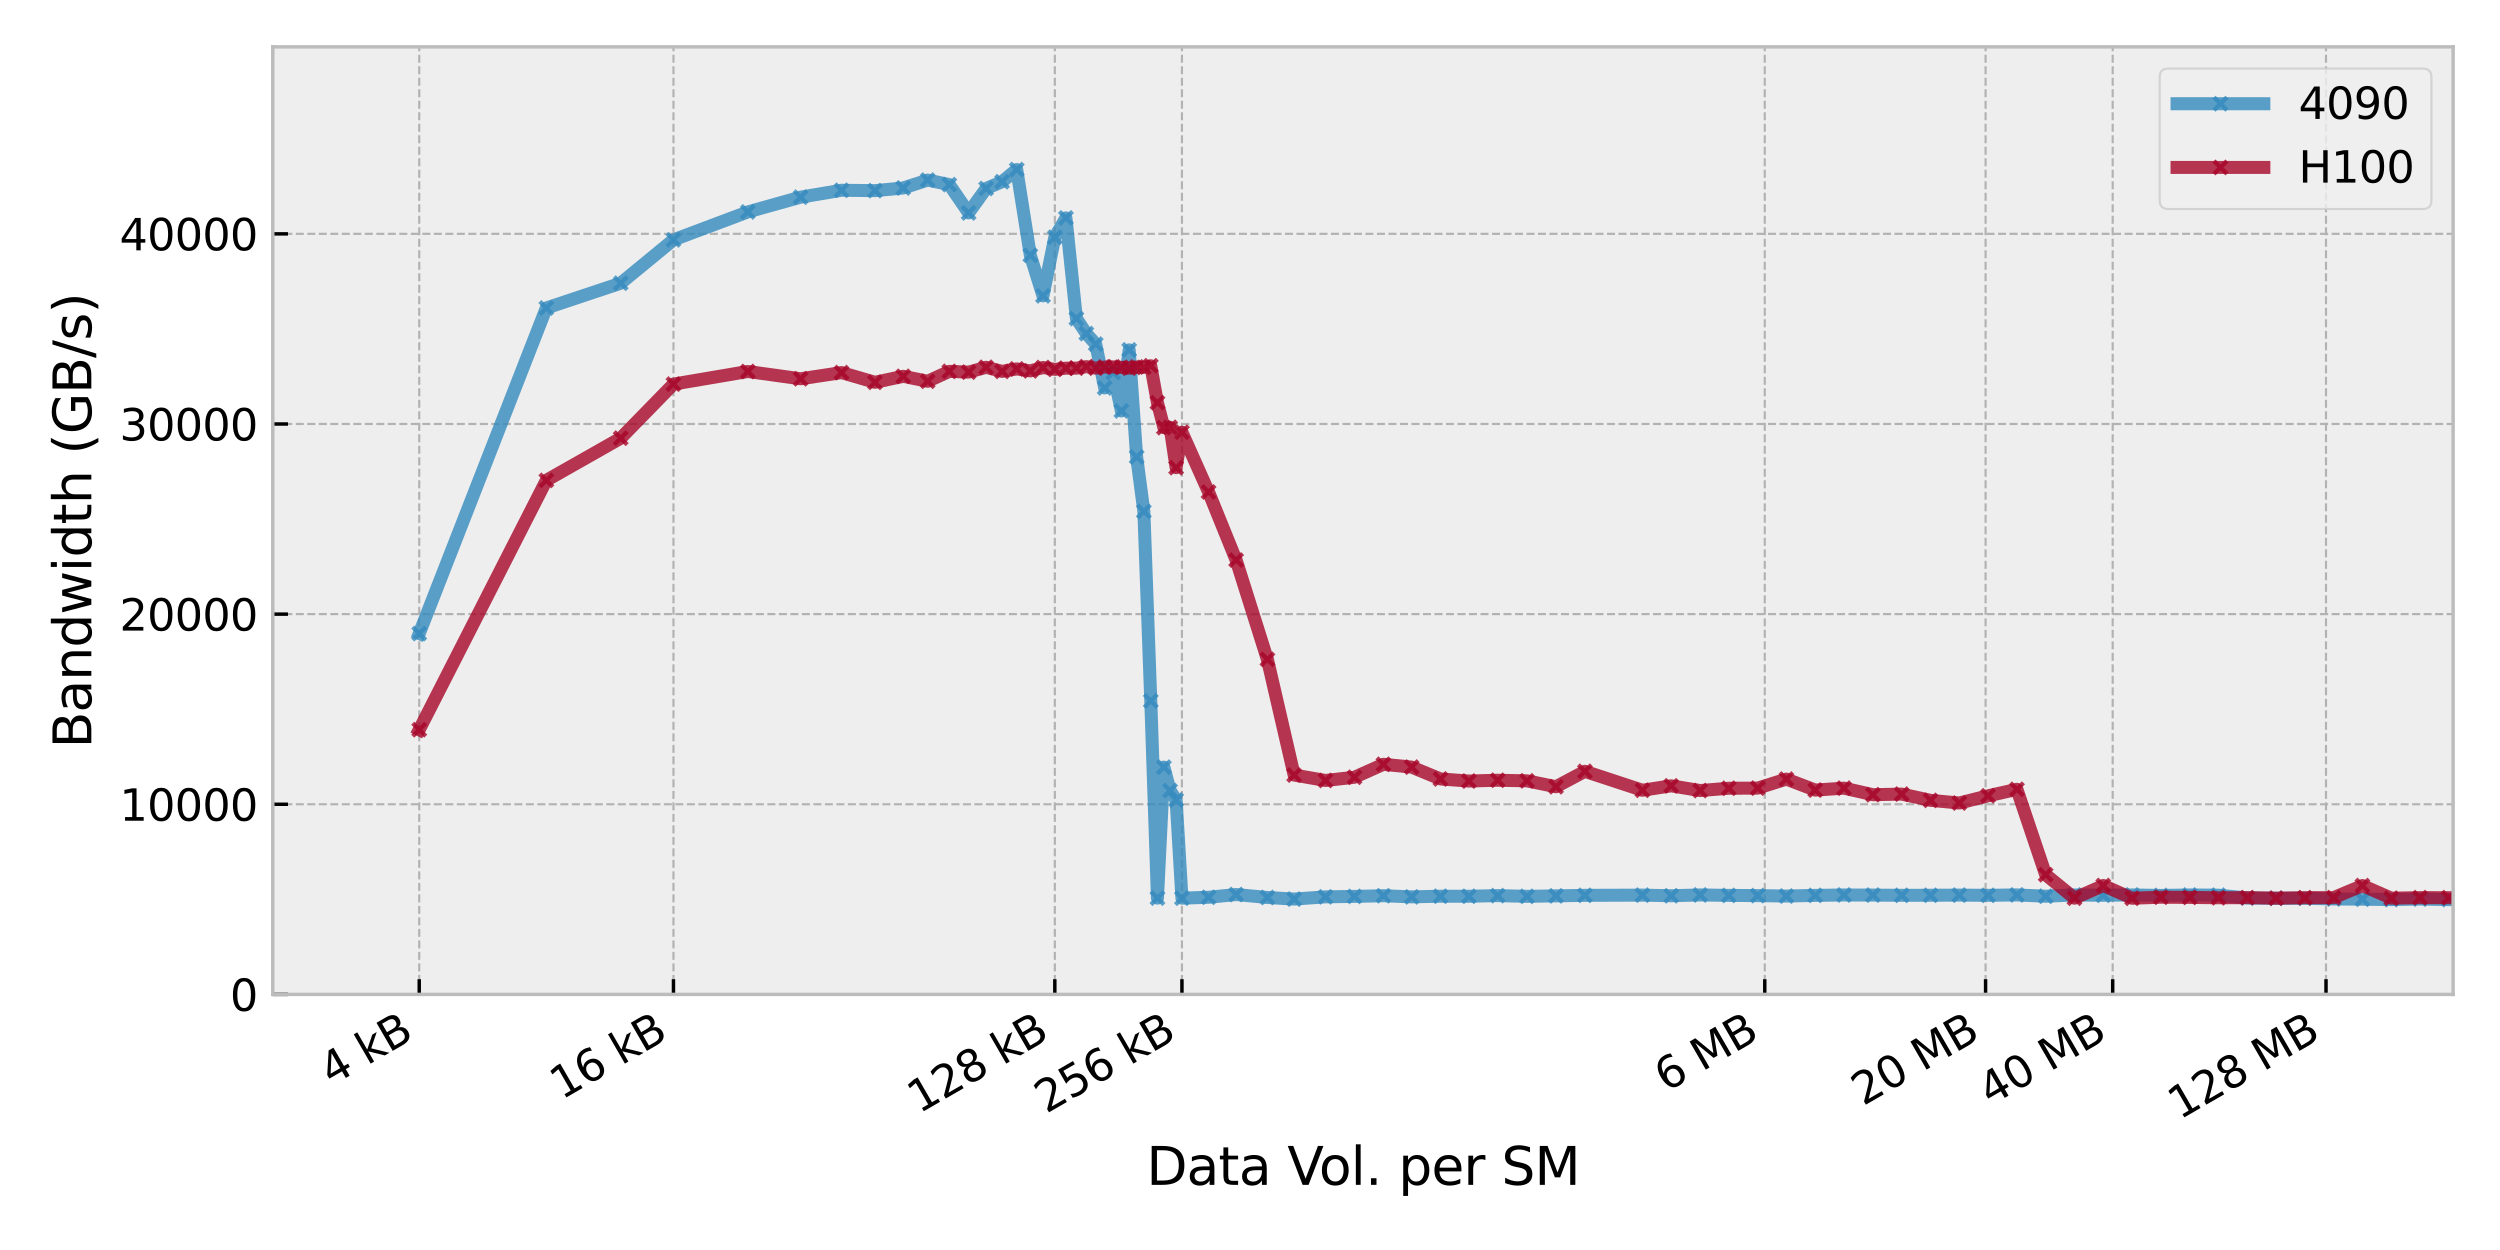 <?xml version="1.0" encoding="utf-8" standalone="no"?>
<!DOCTYPE svg PUBLIC "-//W3C//DTD SVG 1.1//EN"
  "http://www.w3.org/Graphics/SVG/1.1/DTD/svg11.dtd">
<svg xmlns:xlink="http://www.w3.org/1999/xlink" width="576pt" height="288pt" viewBox="0 0 576 288" xmlns="http://www.w3.org/2000/svg" version="1.1">
 <defs>
  <style type="text/css">*{stroke-linejoin: round; stroke-linecap: butt}</style>
 </defs>
 <g id="figure_1">
  <g id="patch_1">
   <path d="M 0 288 
L 576 288 
L 576 0 
L 0 0 
z
" style="fill: #ffffff"/>
  </g>
  <g id="axes_1">
   <g id="patch_2">
    <path d="M 62.85 229.11 
L 565.2 229.11 
L 565.2 10.8 
L 62.85 10.8 
z
" style="fill: #eeeeee"/>
   </g>
   <g id="matplotlib.axis_1">
    <g id="xtick_1">
     <g id="line2d_1">
      <path d="M 96.59 229.11 
L 96.59 10.8 
" clip-path="url(#pafdf286989)" style="fill: none; stroke-dasharray: 1.85,0.8; stroke-dashoffset: 0; stroke: #b2b2b2; stroke-width: 0.5"/>
     </g>
     <g id="line2d_2">
      <defs>
       <path id="m79d7e53bea" d="M 0 0 
L 0 -3.5 
" style="stroke: #000000; stroke-width: 0.8"/>
      </defs>
      <g>
       <use xlink:href="#m79d7e53bea" x="96.59" y="229.11" style="stroke: #000000; stroke-width: 0.8"/>
      </g>
     </g>
     <g id="text_1">
      <!-- 4 kB -->
      <g transform="translate(76.331 250.287) rotate(-30) scale(0.1 -0.1)">
       <defs>
        <path id="DejaVuSans-34" d="M 2419 4116 
L 825 1625 
L 2419 1625 
L 2419 4116 
z
M 2253 4666 
L 3047 4666 
L 3047 1625 
L 3713 1625 
L 3713 1100 
L 3047 1100 
L 3047 0 
L 2419 0 
L 2419 1100 
L 313 1100 
L 313 1709 
L 2253 4666 
z
" transform="scale(0.016)"/>
        <path id="DejaVuSans-20" transform="scale(0.016)"/>
        <path id="DejaVuSans-6b" d="M 581 4863 
L 1159 4863 
L 1159 1991 
L 2875 3500 
L 3609 3500 
L 1753 1863 
L 3688 0 
L 2938 0 
L 1159 1709 
L 1159 0 
L 581 0 
L 581 4863 
z
" transform="scale(0.016)"/>
        <path id="DejaVuSans-42" d="M 1259 2228 
L 1259 519 
L 2272 519 
Q 2781 519 3026 730 
Q 3272 941 3272 1375 
Q 3272 1813 3026 2020 
Q 2781 2228 2272 2228 
L 1259 2228 
z
M 1259 4147 
L 1259 2741 
L 2194 2741 
Q 2656 2741 2882 2914 
Q 3109 3088 3109 3444 
Q 3109 3797 2882 3972 
Q 2656 4147 2194 4147 
L 1259 4147 
z
M 628 4666 
L 2241 4666 
Q 2963 4666 3353 4366 
Q 3744 4066 3744 3513 
Q 3744 3084 3544 2831 
Q 3344 2578 2956 2516 
Q 3422 2416 3680 2098 
Q 3938 1781 3938 1306 
Q 3938 681 3513 340 
Q 3088 0 2303 0 
L 628 0 
L 628 4666 
z
" transform="scale(0.016)"/>
       </defs>
       <use xlink:href="#DejaVuSans-34"/>
       <use xlink:href="#DejaVuSans-20" x="63.623"/>
       <use xlink:href="#DejaVuSans-6b" x="95.41"/>
       <use xlink:href="#DejaVuSans-42" x="153.32"/>
      </g>
     </g>
    </g>
    <g id="xtick_2">
     <g id="line2d_3">
      <path d="M 155.166 229.11 
L 155.166 10.8 
" clip-path="url(#pafdf286989)" style="fill: none; stroke-dasharray: 1.85,0.8; stroke-dashoffset: 0; stroke: #b2b2b2; stroke-width: 0.5"/>
     </g>
     <g id="line2d_4">
      <g>
       <use xlink:href="#m79d7e53bea" x="155.166" y="229.11" style="stroke: #000000; stroke-width: 0.8"/>
      </g>
     </g>
     <g id="text_2">
      <!-- 16 kB -->
      <g transform="translate(129.397 253.468) rotate(-30) scale(0.1 -0.1)">
       <defs>
        <path id="DejaVuSans-31" d="M 794 531 
L 1825 531 
L 1825 4091 
L 703 3866 
L 703 4441 
L 1819 4666 
L 2450 4666 
L 2450 531 
L 3481 531 
L 3481 0 
L 794 0 
L 794 531 
z
" transform="scale(0.016)"/>
        <path id="DejaVuSans-36" d="M 2113 2584 
Q 1688 2584 1439 2293 
Q 1191 2003 1191 1497 
Q 1191 994 1439 701 
Q 1688 409 2113 409 
Q 2538 409 2786 701 
Q 3034 994 3034 1497 
Q 3034 2003 2786 2293 
Q 2538 2584 2113 2584 
z
M 3366 4563 
L 3366 3988 
Q 3128 4100 2886 4159 
Q 2644 4219 2406 4219 
Q 1781 4219 1451 3797 
Q 1122 3375 1075 2522 
Q 1259 2794 1537 2939 
Q 1816 3084 2150 3084 
Q 2853 3084 3261 2657 
Q 3669 2231 3669 1497 
Q 3669 778 3244 343 
Q 2819 -91 2113 -91 
Q 1303 -91 875 529 
Q 447 1150 447 2328 
Q 447 3434 972 4092 
Q 1497 4750 2381 4750 
Q 2619 4750 2861 4703 
Q 3103 4656 3366 4563 
z
" transform="scale(0.016)"/>
       </defs>
       <use xlink:href="#DejaVuSans-31"/>
       <use xlink:href="#DejaVuSans-36" x="63.623"/>
       <use xlink:href="#DejaVuSans-20" x="127.246"/>
       <use xlink:href="#DejaVuSans-6b" x="159.033"/>
       <use xlink:href="#DejaVuSans-42" x="216.943"/>
      </g>
     </g>
    </g>
    <g id="xtick_3">
     <g id="line2d_5">
      <path d="M 243.031 229.11 
L 243.031 10.8 
" clip-path="url(#pafdf286989)" style="fill: none; stroke-dasharray: 1.85,0.8; stroke-dashoffset: 0; stroke: #b2b2b2; stroke-width: 0.5"/>
     </g>
     <g id="line2d_6">
      <g>
       <use xlink:href="#m79d7e53bea" x="243.031" y="229.11" style="stroke: #000000; stroke-width: 0.8"/>
      </g>
     </g>
     <g id="text_3">
      <!-- 128 kB -->
      <g transform="translate(211.752 256.649) rotate(-30) scale(0.1 -0.1)">
       <defs>
        <path id="DejaVuSans-32" d="M 1228 531 
L 3431 531 
L 3431 0 
L 469 0 
L 469 531 
Q 828 903 1448 1529 
Q 2069 2156 2228 2338 
Q 2531 2678 2651 2914 
Q 2772 3150 2772 3378 
Q 2772 3750 2511 3984 
Q 2250 4219 1831 4219 
Q 1534 4219 1204 4116 
Q 875 4013 500 3803 
L 500 4441 
Q 881 4594 1212 4672 
Q 1544 4750 1819 4750 
Q 2544 4750 2975 4387 
Q 3406 4025 3406 3419 
Q 3406 3131 3298 2873 
Q 3191 2616 2906 2266 
Q 2828 2175 2409 1742 
Q 1991 1309 1228 531 
z
" transform="scale(0.016)"/>
        <path id="DejaVuSans-38" d="M 2034 2216 
Q 1584 2216 1326 1975 
Q 1069 1734 1069 1313 
Q 1069 891 1326 650 
Q 1584 409 2034 409 
Q 2484 409 2743 651 
Q 3003 894 3003 1313 
Q 3003 1734 2745 1975 
Q 2488 2216 2034 2216 
z
M 1403 2484 
Q 997 2584 770 2862 
Q 544 3141 544 3541 
Q 544 4100 942 4425 
Q 1341 4750 2034 4750 
Q 2731 4750 3128 4425 
Q 3525 4100 3525 3541 
Q 3525 3141 3298 2862 
Q 3072 2584 2669 2484 
Q 3125 2378 3379 2068 
Q 3634 1759 3634 1313 
Q 3634 634 3220 271 
Q 2806 -91 2034 -91 
Q 1263 -91 848 271 
Q 434 634 434 1313 
Q 434 1759 690 2068 
Q 947 2378 1403 2484 
z
M 1172 3481 
Q 1172 3119 1398 2916 
Q 1625 2713 2034 2713 
Q 2441 2713 2670 2916 
Q 2900 3119 2900 3481 
Q 2900 3844 2670 4047 
Q 2441 4250 2034 4250 
Q 1625 4250 1398 4047 
Q 1172 3844 1172 3481 
z
" transform="scale(0.016)"/>
       </defs>
       <use xlink:href="#DejaVuSans-31"/>
       <use xlink:href="#DejaVuSans-32" x="63.623"/>
       <use xlink:href="#DejaVuSans-38" x="127.246"/>
       <use xlink:href="#DejaVuSans-20" x="190.869"/>
       <use xlink:href="#DejaVuSans-6b" x="222.656"/>
       <use xlink:href="#DejaVuSans-42" x="280.566"/>
      </g>
     </g>
    </g>
    <g id="xtick_4">
     <g id="line2d_7">
      <path d="M 272.319 229.11 
L 272.319 10.8 
" clip-path="url(#pafdf286989)" style="fill: none; stroke-dasharray: 1.85,0.8; stroke-dashoffset: 0; stroke: #b2b2b2; stroke-width: 0.5"/>
     </g>
     <g id="line2d_8">
      <g>
       <use xlink:href="#m79d7e53bea" x="272.319" y="229.11" style="stroke: #000000; stroke-width: 0.8"/>
      </g>
     </g>
     <g id="text_4">
      <!-- 256 kB -->
      <g transform="translate(241.04 256.649) rotate(-30) scale(0.1 -0.1)">
       <defs>
        <path id="DejaVuSans-35" d="M 691 4666 
L 3169 4666 
L 3169 4134 
L 1269 4134 
L 1269 2991 
Q 1406 3038 1543 3061 
Q 1681 3084 1819 3084 
Q 2600 3084 3056 2656 
Q 3513 2228 3513 1497 
Q 3513 744 3044 326 
Q 2575 -91 1722 -91 
Q 1428 -91 1123 -41 
Q 819 9 494 109 
L 494 744 
Q 775 591 1075 516 
Q 1375 441 1709 441 
Q 2250 441 2565 725 
Q 2881 1009 2881 1497 
Q 2881 1984 2565 2268 
Q 2250 2553 1709 2553 
Q 1456 2553 1204 2497 
Q 953 2441 691 2322 
L 691 4666 
z
" transform="scale(0.016)"/>
       </defs>
       <use xlink:href="#DejaVuSans-32"/>
       <use xlink:href="#DejaVuSans-35" x="63.623"/>
       <use xlink:href="#DejaVuSans-36" x="127.246"/>
       <use xlink:href="#DejaVuSans-20" x="190.869"/>
       <use xlink:href="#DejaVuSans-6b" x="222.656"/>
       <use xlink:href="#DejaVuSans-42" x="280.566"/>
      </g>
     </g>
    </g>
    <g id="xtick_5">
     <g id="line2d_9">
      <path d="M 406.604 229.11 
L 406.604 10.8 
" clip-path="url(#pafdf286989)" style="fill: none; stroke-dasharray: 1.85,0.8; stroke-dashoffset: 0; stroke: #b2b2b2; stroke-width: 0.5"/>
     </g>
     <g id="line2d_10">
      <g>
       <use xlink:href="#m79d7e53bea" x="406.604" y="229.11" style="stroke: #000000; stroke-width: 0.8"/>
      </g>
     </g>
     <g id="text_5">
      <!-- 6 MB -->
      <g transform="translate(383.888 251.706) rotate(-30) scale(0.1 -0.1)">
       <defs>
        <path id="DejaVuSans-4d" d="M 628 4666 
L 1569 4666 
L 2759 1491 
L 3956 4666 
L 4897 4666 
L 4897 0 
L 4281 0 
L 4281 4097 
L 3078 897 
L 2444 897 
L 1241 4097 
L 1241 0 
L 628 0 
L 628 4666 
z
" transform="scale(0.016)"/>
       </defs>
       <use xlink:href="#DejaVuSans-36"/>
       <use xlink:href="#DejaVuSans-20" x="63.623"/>
       <use xlink:href="#DejaVuSans-4d" x="95.41"/>
       <use xlink:href="#DejaVuSans-42" x="181.689"/>
      </g>
     </g>
    </g>
    <g id="xtick_6">
     <g id="line2d_11">
      <path d="M 457.476 229.11 
L 457.476 10.8 
" clip-path="url(#pafdf286989)" style="fill: none; stroke-dasharray: 1.85,0.8; stroke-dashoffset: 0; stroke: #b2b2b2; stroke-width: 0.5"/>
     </g>
     <g id="line2d_12">
      <g>
       <use xlink:href="#m79d7e53bea" x="457.476" y="229.11" style="stroke: #000000; stroke-width: 0.8"/>
      </g>
     </g>
     <g id="text_6">
      <!-- 20 MB -->
      <g transform="translate(429.25 254.887) rotate(-30) scale(0.1 -0.1)">
       <defs>
        <path id="DejaVuSans-30" d="M 2034 4250 
Q 1547 4250 1301 3770 
Q 1056 3291 1056 2328 
Q 1056 1369 1301 889 
Q 1547 409 2034 409 
Q 2525 409 2770 889 
Q 3016 1369 3016 2328 
Q 3016 3291 2770 3770 
Q 2525 4250 2034 4250 
z
M 2034 4750 
Q 2819 4750 3233 4129 
Q 3647 3509 3647 2328 
Q 3647 1150 3233 529 
Q 2819 -91 2034 -91 
Q 1250 -91 836 529 
Q 422 1150 422 2328 
Q 422 3509 836 4129 
Q 1250 4750 2034 4750 
z
" transform="scale(0.016)"/>
       </defs>
       <use xlink:href="#DejaVuSans-32"/>
       <use xlink:href="#DejaVuSans-30" x="63.623"/>
       <use xlink:href="#DejaVuSans-20" x="127.246"/>
       <use xlink:href="#DejaVuSans-4d" x="159.033"/>
       <use xlink:href="#DejaVuSans-42" x="245.312"/>
      </g>
     </g>
    </g>
    <g id="xtick_7">
     <g id="line2d_13">
      <path d="M 486.764 229.11 
L 486.764 10.8 
" clip-path="url(#pafdf286989)" style="fill: none; stroke-dasharray: 1.85,0.8; stroke-dashoffset: 0; stroke: #b2b2b2; stroke-width: 0.5"/>
     </g>
     <g id="line2d_14">
      <g>
       <use xlink:href="#m79d7e53bea" x="486.764" y="229.11" style="stroke: #000000; stroke-width: 0.8"/>
      </g>
     </g>
     <g id="text_7">
      <!-- 40 MB -->
      <g transform="translate(458.538 254.887) rotate(-30) scale(0.1 -0.1)">
       <use xlink:href="#DejaVuSans-34"/>
       <use xlink:href="#DejaVuSans-30" x="63.623"/>
       <use xlink:href="#DejaVuSans-20" x="127.246"/>
       <use xlink:href="#DejaVuSans-4d" x="159.033"/>
       <use xlink:href="#DejaVuSans-42" x="245.312"/>
      </g>
     </g>
    </g>
    <g id="xtick_8">
     <g id="line2d_15">
      <path d="M 535.912 229.11 
L 535.912 10.8 
" clip-path="url(#pafdf286989)" style="fill: none; stroke-dasharray: 1.85,0.8; stroke-dashoffset: 0; stroke: #b2b2b2; stroke-width: 0.5"/>
     </g>
     <g id="line2d_16">
      <g>
       <use xlink:href="#m79d7e53bea" x="535.912" y="229.11" style="stroke: #000000; stroke-width: 0.8"/>
      </g>
     </g>
     <g id="text_8">
      <!-- 128 MB -->
      <g transform="translate(502.176 258.068) rotate(-30) scale(0.1 -0.1)">
       <use xlink:href="#DejaVuSans-31"/>
       <use xlink:href="#DejaVuSans-32" x="63.623"/>
       <use xlink:href="#DejaVuSans-38" x="127.246"/>
       <use xlink:href="#DejaVuSans-20" x="190.869"/>
       <use xlink:href="#DejaVuSans-4d" x="222.656"/>
       <use xlink:href="#DejaVuSans-42" x="308.936"/>
      </g>
     </g>
    </g>
    <g id="text_9">
     <!-- Data Vol. per SM -->
     <g transform="translate(264.141 272.987) scale(0.12 -0.12)">
      <defs>
       <path id="DejaVuSans-44" d="M 1259 4147 
L 1259 519 
L 2022 519 
Q 2988 519 3436 956 
Q 3884 1394 3884 2338 
Q 3884 3275 3436 3711 
Q 2988 4147 2022 4147 
L 1259 4147 
z
M 628 4666 
L 1925 4666 
Q 3281 4666 3915 4102 
Q 4550 3538 4550 2338 
Q 4550 1131 3912 565 
Q 3275 0 1925 0 
L 628 0 
L 628 4666 
z
" transform="scale(0.016)"/>
       <path id="DejaVuSans-61" d="M 2194 1759 
Q 1497 1759 1228 1600 
Q 959 1441 959 1056 
Q 959 750 1161 570 
Q 1363 391 1709 391 
Q 2188 391 2477 730 
Q 2766 1069 2766 1631 
L 2766 1759 
L 2194 1759 
z
M 3341 1997 
L 3341 0 
L 2766 0 
L 2766 531 
Q 2569 213 2275 61 
Q 1981 -91 1556 -91 
Q 1019 -91 701 211 
Q 384 513 384 1019 
Q 384 1609 779 1909 
Q 1175 2209 1959 2209 
L 2766 2209 
L 2766 2266 
Q 2766 2663 2505 2880 
Q 2244 3097 1772 3097 
Q 1472 3097 1187 3025 
Q 903 2953 641 2809 
L 641 3341 
Q 956 3463 1253 3523 
Q 1550 3584 1831 3584 
Q 2591 3584 2966 3190 
Q 3341 2797 3341 1997 
z
" transform="scale(0.016)"/>
       <path id="DejaVuSans-74" d="M 1172 4494 
L 1172 3500 
L 2356 3500 
L 2356 3053 
L 1172 3053 
L 1172 1153 
Q 1172 725 1289 603 
Q 1406 481 1766 481 
L 2356 481 
L 2356 0 
L 1766 0 
Q 1100 0 847 248 
Q 594 497 594 1153 
L 594 3053 
L 172 3053 
L 172 3500 
L 594 3500 
L 594 4494 
L 1172 4494 
z
" transform="scale(0.016)"/>
       <path id="DejaVuSans-56" d="M 1831 0 
L 50 4666 
L 709 4666 
L 2188 738 
L 3669 4666 
L 4325 4666 
L 2547 0 
L 1831 0 
z
" transform="scale(0.016)"/>
       <path id="DejaVuSans-6f" d="M 1959 3097 
Q 1497 3097 1228 2736 
Q 959 2375 959 1747 
Q 959 1119 1226 758 
Q 1494 397 1959 397 
Q 2419 397 2687 759 
Q 2956 1122 2956 1747 
Q 2956 2369 2687 2733 
Q 2419 3097 1959 3097 
z
M 1959 3584 
Q 2709 3584 3137 3096 
Q 3566 2609 3566 1747 
Q 3566 888 3137 398 
Q 2709 -91 1959 -91 
Q 1206 -91 779 398 
Q 353 888 353 1747 
Q 353 2609 779 3096 
Q 1206 3584 1959 3584 
z
" transform="scale(0.016)"/>
       <path id="DejaVuSans-6c" d="M 603 4863 
L 1178 4863 
L 1178 0 
L 603 0 
L 603 4863 
z
" transform="scale(0.016)"/>
       <path id="DejaVuSans-2e" d="M 684 794 
L 1344 794 
L 1344 0 
L 684 0 
L 684 794 
z
" transform="scale(0.016)"/>
       <path id="DejaVuSans-70" d="M 1159 525 
L 1159 -1331 
L 581 -1331 
L 581 3500 
L 1159 3500 
L 1159 2969 
Q 1341 3281 1617 3432 
Q 1894 3584 2278 3584 
Q 2916 3584 3314 3078 
Q 3713 2572 3713 1747 
Q 3713 922 3314 415 
Q 2916 -91 2278 -91 
Q 1894 -91 1617 61 
Q 1341 213 1159 525 
z
M 3116 1747 
Q 3116 2381 2855 2742 
Q 2594 3103 2138 3103 
Q 1681 3103 1420 2742 
Q 1159 2381 1159 1747 
Q 1159 1113 1420 752 
Q 1681 391 2138 391 
Q 2594 391 2855 752 
Q 3116 1113 3116 1747 
z
" transform="scale(0.016)"/>
       <path id="DejaVuSans-65" d="M 3597 1894 
L 3597 1613 
L 953 1613 
Q 991 1019 1311 708 
Q 1631 397 2203 397 
Q 2534 397 2845 478 
Q 3156 559 3463 722 
L 3463 178 
Q 3153 47 2828 -22 
Q 2503 -91 2169 -91 
Q 1331 -91 842 396 
Q 353 884 353 1716 
Q 353 2575 817 3079 
Q 1281 3584 2069 3584 
Q 2775 3584 3186 3129 
Q 3597 2675 3597 1894 
z
M 3022 2063 
Q 3016 2534 2758 2815 
Q 2500 3097 2075 3097 
Q 1594 3097 1305 2825 
Q 1016 2553 972 2059 
L 3022 2063 
z
" transform="scale(0.016)"/>
       <path id="DejaVuSans-72" d="M 2631 2963 
Q 2534 3019 2420 3045 
Q 2306 3072 2169 3072 
Q 1681 3072 1420 2755 
Q 1159 2438 1159 1844 
L 1159 0 
L 581 0 
L 581 3500 
L 1159 3500 
L 1159 2956 
Q 1341 3275 1631 3429 
Q 1922 3584 2338 3584 
Q 2397 3584 2469 3576 
Q 2541 3569 2628 3553 
L 2631 2963 
z
" transform="scale(0.016)"/>
       <path id="DejaVuSans-53" d="M 3425 4513 
L 3425 3897 
Q 3066 4069 2747 4153 
Q 2428 4238 2131 4238 
Q 1616 4238 1336 4038 
Q 1056 3838 1056 3469 
Q 1056 3159 1242 3001 
Q 1428 2844 1947 2747 
L 2328 2669 
Q 3034 2534 3370 2195 
Q 3706 1856 3706 1288 
Q 3706 609 3251 259 
Q 2797 -91 1919 -91 
Q 1588 -91 1214 -16 
Q 841 59 441 206 
L 441 856 
Q 825 641 1194 531 
Q 1563 422 1919 422 
Q 2459 422 2753 634 
Q 3047 847 3047 1241 
Q 3047 1584 2836 1778 
Q 2625 1972 2144 2069 
L 1759 2144 
Q 1053 2284 737 2584 
Q 422 2884 422 3419 
Q 422 4038 858 4394 
Q 1294 4750 2059 4750 
Q 2388 4750 2728 4690 
Q 3069 4631 3425 4513 
z
" transform="scale(0.016)"/>
      </defs>
      <use xlink:href="#DejaVuSans-44"/>
      <use xlink:href="#DejaVuSans-61" x="77.002"/>
      <use xlink:href="#DejaVuSans-74" x="138.281"/>
      <use xlink:href="#DejaVuSans-61" x="177.49"/>
      <use xlink:href="#DejaVuSans-20" x="238.77"/>
      <use xlink:href="#DejaVuSans-56" x="270.557"/>
      <use xlink:href="#DejaVuSans-6f" x="331.215"/>
      <use xlink:href="#DejaVuSans-6c" x="392.396"/>
      <use xlink:href="#DejaVuSans-2e" x="420.18"/>
      <use xlink:href="#DejaVuSans-20" x="451.967"/>
      <use xlink:href="#DejaVuSans-70" x="483.754"/>
      <use xlink:href="#DejaVuSans-65" x="547.23"/>
      <use xlink:href="#DejaVuSans-72" x="608.754"/>
      <use xlink:href="#DejaVuSans-20" x="649.867"/>
      <use xlink:href="#DejaVuSans-53" x="681.654"/>
      <use xlink:href="#DejaVuSans-4d" x="745.131"/>
     </g>
    </g>
   </g>
   <g id="matplotlib.axis_2">
    <g id="ytick_1">
     <g id="line2d_17">
      <path d="M 62.85 229.11 
L 565.2 229.11 
" clip-path="url(#pafdf286989)" style="fill: none; stroke-dasharray: 1.85,0.8; stroke-dashoffset: 0; stroke: #b2b2b2; stroke-width: 0.5"/>
     </g>
     <g id="line2d_18">
      <defs>
       <path id="mce2db738f5" d="M 0 0 
L 3.5 0 
" style="stroke: #000000; stroke-width: 0.8"/>
      </defs>
      <g>
       <use xlink:href="#mce2db738f5" x="62.85" y="229.11" style="stroke: #000000; stroke-width: 0.8"/>
      </g>
     </g>
     <g id="text_10">
      <!-- 0 -->
      <g transform="translate(52.987 232.91) scale(0.1 -0.1)">
       <use xlink:href="#DejaVuSans-30"/>
      </g>
     </g>
    </g>
    <g id="ytick_2">
     <g id="line2d_19">
      <path d="M 62.85 185.302 
L 565.2 185.302 
" clip-path="url(#pafdf286989)" style="fill: none; stroke-dasharray: 1.85,0.8; stroke-dashoffset: 0; stroke: #b2b2b2; stroke-width: 0.5"/>
     </g>
     <g id="line2d_20">
      <g>
       <use xlink:href="#mce2db738f5" x="62.85" y="185.302" style="stroke: #000000; stroke-width: 0.8"/>
      </g>
     </g>
     <g id="text_11">
      <!-- 10000 -->
      <g transform="translate(27.538 189.101) scale(0.1 -0.1)">
       <use xlink:href="#DejaVuSans-31"/>
       <use xlink:href="#DejaVuSans-30" x="63.623"/>
       <use xlink:href="#DejaVuSans-30" x="127.246"/>
       <use xlink:href="#DejaVuSans-30" x="190.869"/>
       <use xlink:href="#DejaVuSans-30" x="254.492"/>
      </g>
     </g>
    </g>
    <g id="ytick_3">
     <g id="line2d_21">
      <path d="M 62.85 141.493 
L 565.2 141.493 
" clip-path="url(#pafdf286989)" style="fill: none; stroke-dasharray: 1.85,0.8; stroke-dashoffset: 0; stroke: #b2b2b2; stroke-width: 0.5"/>
     </g>
     <g id="line2d_22">
      <g>
       <use xlink:href="#mce2db738f5" x="62.85" y="141.493" style="stroke: #000000; stroke-width: 0.8"/>
      </g>
     </g>
     <g id="text_12">
      <!-- 20000 -->
      <g transform="translate(27.538 145.292) scale(0.1 -0.1)">
       <use xlink:href="#DejaVuSans-32"/>
       <use xlink:href="#DejaVuSans-30" x="63.623"/>
       <use xlink:href="#DejaVuSans-30" x="127.246"/>
       <use xlink:href="#DejaVuSans-30" x="190.869"/>
       <use xlink:href="#DejaVuSans-30" x="254.492"/>
      </g>
     </g>
    </g>
    <g id="ytick_4">
     <g id="line2d_23">
      <path d="M 62.85 97.684 
L 565.2 97.684 
" clip-path="url(#pafdf286989)" style="fill: none; stroke-dasharray: 1.85,0.8; stroke-dashoffset: 0; stroke: #b2b2b2; stroke-width: 0.5"/>
     </g>
     <g id="line2d_24">
      <g>
       <use xlink:href="#mce2db738f5" x="62.85" y="97.684" style="stroke: #000000; stroke-width: 0.8"/>
      </g>
     </g>
     <g id="text_13">
      <!-- 30000 -->
      <g transform="translate(27.538 101.484) scale(0.1 -0.1)">
       <defs>
        <path id="DejaVuSans-33" d="M 2597 2516 
Q 3050 2419 3304 2112 
Q 3559 1806 3559 1356 
Q 3559 666 3084 287 
Q 2609 -91 1734 -91 
Q 1441 -91 1130 -33 
Q 819 25 488 141 
L 488 750 
Q 750 597 1062 519 
Q 1375 441 1716 441 
Q 2309 441 2620 675 
Q 2931 909 2931 1356 
Q 2931 1769 2642 2001 
Q 2353 2234 1838 2234 
L 1294 2234 
L 1294 2753 
L 1863 2753 
Q 2328 2753 2575 2939 
Q 2822 3125 2822 3475 
Q 2822 3834 2567 4026 
Q 2313 4219 1838 4219 
Q 1578 4219 1281 4162 
Q 984 4106 628 3988 
L 628 4550 
Q 988 4650 1302 4700 
Q 1616 4750 1894 4750 
Q 2613 4750 3031 4423 
Q 3450 4097 3450 3541 
Q 3450 3153 3228 2886 
Q 3006 2619 2597 2516 
z
" transform="scale(0.016)"/>
       </defs>
       <use xlink:href="#DejaVuSans-33"/>
       <use xlink:href="#DejaVuSans-30" x="63.623"/>
       <use xlink:href="#DejaVuSans-30" x="127.246"/>
       <use xlink:href="#DejaVuSans-30" x="190.869"/>
       <use xlink:href="#DejaVuSans-30" x="254.492"/>
      </g>
     </g>
    </g>
    <g id="ytick_5">
     <g id="line2d_25">
      <path d="M 62.85 53.876 
L 565.2 53.876 
" clip-path="url(#pafdf286989)" style="fill: none; stroke-dasharray: 1.85,0.8; stroke-dashoffset: 0; stroke: #b2b2b2; stroke-width: 0.5"/>
     </g>
     <g id="line2d_26">
      <g>
       <use xlink:href="#mce2db738f5" x="62.85" y="53.876" style="stroke: #000000; stroke-width: 0.8"/>
      </g>
     </g>
     <g id="text_14">
      <!-- 40000 -->
      <g transform="translate(27.538 57.675) scale(0.1 -0.1)">
       <use xlink:href="#DejaVuSans-34"/>
       <use xlink:href="#DejaVuSans-30" x="63.623"/>
       <use xlink:href="#DejaVuSans-30" x="127.246"/>
       <use xlink:href="#DejaVuSans-30" x="190.869"/>
       <use xlink:href="#DejaVuSans-30" x="254.492"/>
      </g>
     </g>
    </g>
    <g id="text_15">
     <!-- Bandwidth (GB/s) -->
     <g transform="translate(21.042 172.399) rotate(-90) scale(0.12 -0.12)">
      <defs>
       <path id="DejaVuSans-6e" d="M 3513 2113 
L 3513 0 
L 2938 0 
L 2938 2094 
Q 2938 2591 2744 2837 
Q 2550 3084 2163 3084 
Q 1697 3084 1428 2787 
Q 1159 2491 1159 1978 
L 1159 0 
L 581 0 
L 581 3500 
L 1159 3500 
L 1159 2956 
Q 1366 3272 1645 3428 
Q 1925 3584 2291 3584 
Q 2894 3584 3203 3211 
Q 3513 2838 3513 2113 
z
" transform="scale(0.016)"/>
       <path id="DejaVuSans-64" d="M 2906 2969 
L 2906 4863 
L 3481 4863 
L 3481 0 
L 2906 0 
L 2906 525 
Q 2725 213 2448 61 
Q 2172 -91 1784 -91 
Q 1150 -91 751 415 
Q 353 922 353 1747 
Q 353 2572 751 3078 
Q 1150 3584 1784 3584 
Q 2172 3584 2448 3432 
Q 2725 3281 2906 2969 
z
M 947 1747 
Q 947 1113 1208 752 
Q 1469 391 1925 391 
Q 2381 391 2643 752 
Q 2906 1113 2906 1747 
Q 2906 2381 2643 2742 
Q 2381 3103 1925 3103 
Q 1469 3103 1208 2742 
Q 947 2381 947 1747 
z
" transform="scale(0.016)"/>
       <path id="DejaVuSans-77" d="M 269 3500 
L 844 3500 
L 1563 769 
L 2278 3500 
L 2956 3500 
L 3675 769 
L 4391 3500 
L 4966 3500 
L 4050 0 
L 3372 0 
L 2619 2869 
L 1863 0 
L 1184 0 
L 269 3500 
z
" transform="scale(0.016)"/>
       <path id="DejaVuSans-69" d="M 603 3500 
L 1178 3500 
L 1178 0 
L 603 0 
L 603 3500 
z
M 603 4863 
L 1178 4863 
L 1178 4134 
L 603 4134 
L 603 4863 
z
" transform="scale(0.016)"/>
       <path id="DejaVuSans-68" d="M 3513 2113 
L 3513 0 
L 2938 0 
L 2938 2094 
Q 2938 2591 2744 2837 
Q 2550 3084 2163 3084 
Q 1697 3084 1428 2787 
Q 1159 2491 1159 1978 
L 1159 0 
L 581 0 
L 581 4863 
L 1159 4863 
L 1159 2956 
Q 1366 3272 1645 3428 
Q 1925 3584 2291 3584 
Q 2894 3584 3203 3211 
Q 3513 2838 3513 2113 
z
" transform="scale(0.016)"/>
       <path id="DejaVuSans-28" d="M 1984 4856 
Q 1566 4138 1362 3434 
Q 1159 2731 1159 2009 
Q 1159 1288 1364 580 
Q 1569 -128 1984 -844 
L 1484 -844 
Q 1016 -109 783 600 
Q 550 1309 550 2009 
Q 550 2706 781 3412 
Q 1013 4119 1484 4856 
L 1984 4856 
z
" transform="scale(0.016)"/>
       <path id="DejaVuSans-47" d="M 3809 666 
L 3809 1919 
L 2778 1919 
L 2778 2438 
L 4434 2438 
L 4434 434 
Q 4069 175 3628 42 
Q 3188 -91 2688 -91 
Q 1594 -91 976 548 
Q 359 1188 359 2328 
Q 359 3472 976 4111 
Q 1594 4750 2688 4750 
Q 3144 4750 3555 4637 
Q 3966 4525 4313 4306 
L 4313 3634 
Q 3963 3931 3569 4081 
Q 3175 4231 2741 4231 
Q 1884 4231 1454 3753 
Q 1025 3275 1025 2328 
Q 1025 1384 1454 906 
Q 1884 428 2741 428 
Q 3075 428 3337 486 
Q 3600 544 3809 666 
z
" transform="scale(0.016)"/>
       <path id="DejaVuSans-2f" d="M 1625 4666 
L 2156 4666 
L 531 -594 
L 0 -594 
L 1625 4666 
z
" transform="scale(0.016)"/>
       <path id="DejaVuSans-73" d="M 2834 3397 
L 2834 2853 
Q 2591 2978 2328 3040 
Q 2066 3103 1784 3103 
Q 1356 3103 1142 2972 
Q 928 2841 928 2578 
Q 928 2378 1081 2264 
Q 1234 2150 1697 2047 
L 1894 2003 
Q 2506 1872 2764 1633 
Q 3022 1394 3022 966 
Q 3022 478 2636 193 
Q 2250 -91 1575 -91 
Q 1294 -91 989 -36 
Q 684 19 347 128 
L 347 722 
Q 666 556 975 473 
Q 1284 391 1588 391 
Q 1994 391 2212 530 
Q 2431 669 2431 922 
Q 2431 1156 2273 1281 
Q 2116 1406 1581 1522 
L 1381 1569 
Q 847 1681 609 1914 
Q 372 2147 372 2553 
Q 372 3047 722 3315 
Q 1072 3584 1716 3584 
Q 2034 3584 2315 3537 
Q 2597 3491 2834 3397 
z
" transform="scale(0.016)"/>
       <path id="DejaVuSans-29" d="M 513 4856 
L 1013 4856 
Q 1481 4119 1714 3412 
Q 1947 2706 1947 2009 
Q 1947 1309 1714 600 
Q 1481 -109 1013 -844 
L 513 -844 
Q 928 -128 1133 580 
Q 1338 1288 1338 2009 
Q 1338 2731 1133 3434 
Q 928 4138 513 4856 
z
" transform="scale(0.016)"/>
      </defs>
      <use xlink:href="#DejaVuSans-42"/>
      <use xlink:href="#DejaVuSans-61" x="68.604"/>
      <use xlink:href="#DejaVuSans-6e" x="129.883"/>
      <use xlink:href="#DejaVuSans-64" x="193.262"/>
      <use xlink:href="#DejaVuSans-77" x="256.738"/>
      <use xlink:href="#DejaVuSans-69" x="338.525"/>
      <use xlink:href="#DejaVuSans-64" x="366.309"/>
      <use xlink:href="#DejaVuSans-74" x="429.785"/>
      <use xlink:href="#DejaVuSans-68" x="468.994"/>
      <use xlink:href="#DejaVuSans-20" x="532.373"/>
      <use xlink:href="#DejaVuSans-28" x="564.16"/>
      <use xlink:href="#DejaVuSans-47" x="603.174"/>
      <use xlink:href="#DejaVuSans-42" x="680.664"/>
      <use xlink:href="#DejaVuSans-2f" x="749.268"/>
      <use xlink:href="#DejaVuSans-73" x="782.959"/>
      <use xlink:href="#DejaVuSans-29" x="835.059"/>
     </g>
    </g>
   </g>
   <g id="line2d_27">
    <path d="M 96.59 145.969 
L 125.878 70.965 
L 143.011 65.247 
L 155.166 55.258 
L 172.299 48.83 
L 184.454 45.423 
L 193.883 43.837 
L 201.587 43.924 
L 208.1 43.312 
L 213.743 41.489 
L 218.719 42.53 
L 223.171 49.049 
L 227.198 43.429 
L 230.875 41.868 
L 234.257 39.067 
L 237.388 58.814 
L 240.304 68.163 
L 243.031 54.657 
L 245.592 50.215 
L 248.007 73.398 
L 250.292 76.858 
L 252.459 79.282 
L 254.521 89.377 
L 256.487 85.845 
L 258.365 94.676 
L 260.163 80.612 
L 261.888 105.278 
L 263.545 117.819 
L 265.14 161.486 
L 266.677 206.921 
L 268.159 176.755 
L 269.592 182.144 
L 270.977 184.313 
L 272.319 206.934 
L 278.453 206.733 
L 284.803 206.099 
L 292.013 206.782 
L 298.17 207.148 
L 305.393 206.633 
L 312.079 206.531 
L 318.739 206.377 
L 325.253 206.638 
L 331.874 206.485 
L 338.433 206.499 
L 345.065 206.351 
L 351.814 206.517 
L 358.499 206.408 
L 365.16 206.286 
L 378.402 206.237 
L 385.038 206.382 
L 391.721 206.193 
L 398.302 206.297 
L 404.977 206.35 
L 411.58 206.449 
L 418.22 206.295 
L 424.858 206.204 
L 431.519 206.227 
L 438.142 206.28 
L 444.789 206.267 
L 451.417 206.231 
L 458.05 206.283 
L 464.696 206.189 
L 471.326 206.492 
L 477.96 206.2 
L 484.597 206.27 
L 491.232 206.196 
L 497.863 206.306 
L 504.498 206.206 
L 511.13 206.247 
L 517.767 206.902 
L 524.401 206.96 
L 531.035 206.963 
L 537.67 207.118 
L 544.305 207.17 
L 550.938 207.267 
L 557.572 207.137 
L 564.206 207.266 
L 570.84 207.297 
L 577 207.348 
" clip-path="url(#pafdf286989)" style="fill: none; stroke: #348abd; stroke-opacity: 0.8; stroke-width: 3; stroke-linecap: square"/>
    <defs>
     <path id="m94b9597034" d="M -1.5 1.5 
L 1.5 -1.5 
M -1.5 -1.5 
L 1.5 1.5 
" style="stroke: #348abd; stroke-opacity: 0.8"/>
    </defs>
    <g clip-path="url(#pafdf286989)">
     <use xlink:href="#m94b9597034" x="96.59" y="145.969" style="fill: #348abd; fill-opacity: 0.8; stroke: #348abd; stroke-opacity: 0.8"/>
     <use xlink:href="#m94b9597034" x="125.878" y="70.965" style="fill: #348abd; fill-opacity: 0.8; stroke: #348abd; stroke-opacity: 0.8"/>
     <use xlink:href="#m94b9597034" x="143.011" y="65.247" style="fill: #348abd; fill-opacity: 0.8; stroke: #348abd; stroke-opacity: 0.8"/>
     <use xlink:href="#m94b9597034" x="155.166" y="55.258" style="fill: #348abd; fill-opacity: 0.8; stroke: #348abd; stroke-opacity: 0.8"/>
     <use xlink:href="#m94b9597034" x="172.299" y="48.83" style="fill: #348abd; fill-opacity: 0.8; stroke: #348abd; stroke-opacity: 0.8"/>
     <use xlink:href="#m94b9597034" x="184.454" y="45.423" style="fill: #348abd; fill-opacity: 0.8; stroke: #348abd; stroke-opacity: 0.8"/>
     <use xlink:href="#m94b9597034" x="193.883" y="43.837" style="fill: #348abd; fill-opacity: 0.8; stroke: #348abd; stroke-opacity: 0.8"/>
     <use xlink:href="#m94b9597034" x="201.587" y="43.924" style="fill: #348abd; fill-opacity: 0.8; stroke: #348abd; stroke-opacity: 0.8"/>
     <use xlink:href="#m94b9597034" x="208.1" y="43.312" style="fill: #348abd; fill-opacity: 0.8; stroke: #348abd; stroke-opacity: 0.8"/>
     <use xlink:href="#m94b9597034" x="213.743" y="41.489" style="fill: #348abd; fill-opacity: 0.8; stroke: #348abd; stroke-opacity: 0.8"/>
     <use xlink:href="#m94b9597034" x="218.719" y="42.53" style="fill: #348abd; fill-opacity: 0.8; stroke: #348abd; stroke-opacity: 0.8"/>
     <use xlink:href="#m94b9597034" x="223.171" y="49.049" style="fill: #348abd; fill-opacity: 0.8; stroke: #348abd; stroke-opacity: 0.8"/>
     <use xlink:href="#m94b9597034" x="227.198" y="43.429" style="fill: #348abd; fill-opacity: 0.8; stroke: #348abd; stroke-opacity: 0.8"/>
     <use xlink:href="#m94b9597034" x="230.875" y="41.868" style="fill: #348abd; fill-opacity: 0.8; stroke: #348abd; stroke-opacity: 0.8"/>
     <use xlink:href="#m94b9597034" x="234.257" y="39.067" style="fill: #348abd; fill-opacity: 0.8; stroke: #348abd; stroke-opacity: 0.8"/>
     <use xlink:href="#m94b9597034" x="237.388" y="58.814" style="fill: #348abd; fill-opacity: 0.8; stroke: #348abd; stroke-opacity: 0.8"/>
     <use xlink:href="#m94b9597034" x="240.304" y="68.163" style="fill: #348abd; fill-opacity: 0.8; stroke: #348abd; stroke-opacity: 0.8"/>
     <use xlink:href="#m94b9597034" x="243.031" y="54.657" style="fill: #348abd; fill-opacity: 0.8; stroke: #348abd; stroke-opacity: 0.8"/>
     <use xlink:href="#m94b9597034" x="245.592" y="50.215" style="fill: #348abd; fill-opacity: 0.8; stroke: #348abd; stroke-opacity: 0.8"/>
     <use xlink:href="#m94b9597034" x="248.007" y="73.398" style="fill: #348abd; fill-opacity: 0.8; stroke: #348abd; stroke-opacity: 0.8"/>
     <use xlink:href="#m94b9597034" x="250.292" y="76.858" style="fill: #348abd; fill-opacity: 0.8; stroke: #348abd; stroke-opacity: 0.8"/>
     <use xlink:href="#m94b9597034" x="252.459" y="79.282" style="fill: #348abd; fill-opacity: 0.8; stroke: #348abd; stroke-opacity: 0.8"/>
     <use xlink:href="#m94b9597034" x="254.521" y="89.377" style="fill: #348abd; fill-opacity: 0.8; stroke: #348abd; stroke-opacity: 0.8"/>
     <use xlink:href="#m94b9597034" x="256.487" y="85.845" style="fill: #348abd; fill-opacity: 0.8; stroke: #348abd; stroke-opacity: 0.8"/>
     <use xlink:href="#m94b9597034" x="258.365" y="94.676" style="fill: #348abd; fill-opacity: 0.8; stroke: #348abd; stroke-opacity: 0.8"/>
     <use xlink:href="#m94b9597034" x="260.163" y="80.612" style="fill: #348abd; fill-opacity: 0.8; stroke: #348abd; stroke-opacity: 0.8"/>
     <use xlink:href="#m94b9597034" x="261.888" y="105.278" style="fill: #348abd; fill-opacity: 0.8; stroke: #348abd; stroke-opacity: 0.8"/>
     <use xlink:href="#m94b9597034" x="263.545" y="117.819" style="fill: #348abd; fill-opacity: 0.8; stroke: #348abd; stroke-opacity: 0.8"/>
     <use xlink:href="#m94b9597034" x="265.14" y="161.486" style="fill: #348abd; fill-opacity: 0.8; stroke: #348abd; stroke-opacity: 0.8"/>
     <use xlink:href="#m94b9597034" x="266.677" y="206.921" style="fill: #348abd; fill-opacity: 0.8; stroke: #348abd; stroke-opacity: 0.8"/>
     <use xlink:href="#m94b9597034" x="268.159" y="176.755" style="fill: #348abd; fill-opacity: 0.8; stroke: #348abd; stroke-opacity: 0.8"/>
     <use xlink:href="#m94b9597034" x="269.592" y="182.144" style="fill: #348abd; fill-opacity: 0.8; stroke: #348abd; stroke-opacity: 0.8"/>
     <use xlink:href="#m94b9597034" x="270.977" y="184.313" style="fill: #348abd; fill-opacity: 0.8; stroke: #348abd; stroke-opacity: 0.8"/>
     <use xlink:href="#m94b9597034" x="272.319" y="206.934" style="fill: #348abd; fill-opacity: 0.8; stroke: #348abd; stroke-opacity: 0.8"/>
     <use xlink:href="#m94b9597034" x="278.453" y="206.733" style="fill: #348abd; fill-opacity: 0.8; stroke: #348abd; stroke-opacity: 0.8"/>
     <use xlink:href="#m94b9597034" x="284.803" y="206.099" style="fill: #348abd; fill-opacity: 0.8; stroke: #348abd; stroke-opacity: 0.8"/>
     <use xlink:href="#m94b9597034" x="292.013" y="206.782" style="fill: #348abd; fill-opacity: 0.8; stroke: #348abd; stroke-opacity: 0.8"/>
     <use xlink:href="#m94b9597034" x="298.17" y="207.148" style="fill: #348abd; fill-opacity: 0.8; stroke: #348abd; stroke-opacity: 0.8"/>
     <use xlink:href="#m94b9597034" x="305.393" y="206.633" style="fill: #348abd; fill-opacity: 0.8; stroke: #348abd; stroke-opacity: 0.8"/>
     <use xlink:href="#m94b9597034" x="312.079" y="206.531" style="fill: #348abd; fill-opacity: 0.8; stroke: #348abd; stroke-opacity: 0.8"/>
     <use xlink:href="#m94b9597034" x="318.739" y="206.377" style="fill: #348abd; fill-opacity: 0.8; stroke: #348abd; stroke-opacity: 0.8"/>
     <use xlink:href="#m94b9597034" x="325.253" y="206.638" style="fill: #348abd; fill-opacity: 0.8; stroke: #348abd; stroke-opacity: 0.8"/>
     <use xlink:href="#m94b9597034" x="331.874" y="206.485" style="fill: #348abd; fill-opacity: 0.8; stroke: #348abd; stroke-opacity: 0.8"/>
     <use xlink:href="#m94b9597034" x="338.433" y="206.499" style="fill: #348abd; fill-opacity: 0.8; stroke: #348abd; stroke-opacity: 0.8"/>
     <use xlink:href="#m94b9597034" x="345.065" y="206.351" style="fill: #348abd; fill-opacity: 0.8; stroke: #348abd; stroke-opacity: 0.8"/>
     <use xlink:href="#m94b9597034" x="351.814" y="206.517" style="fill: #348abd; fill-opacity: 0.8; stroke: #348abd; stroke-opacity: 0.8"/>
     <use xlink:href="#m94b9597034" x="358.499" y="206.408" style="fill: #348abd; fill-opacity: 0.8; stroke: #348abd; stroke-opacity: 0.8"/>
     <use xlink:href="#m94b9597034" x="365.16" y="206.286" style="fill: #348abd; fill-opacity: 0.8; stroke: #348abd; stroke-opacity: 0.8"/>
     <use xlink:href="#m94b9597034" x="378.402" y="206.237" style="fill: #348abd; fill-opacity: 0.8; stroke: #348abd; stroke-opacity: 0.8"/>
     <use xlink:href="#m94b9597034" x="385.038" y="206.382" style="fill: #348abd; fill-opacity: 0.8; stroke: #348abd; stroke-opacity: 0.8"/>
     <use xlink:href="#m94b9597034" x="391.721" y="206.193" style="fill: #348abd; fill-opacity: 0.8; stroke: #348abd; stroke-opacity: 0.8"/>
     <use xlink:href="#m94b9597034" x="398.302" y="206.297" style="fill: #348abd; fill-opacity: 0.8; stroke: #348abd; stroke-opacity: 0.8"/>
     <use xlink:href="#m94b9597034" x="404.977" y="206.35" style="fill: #348abd; fill-opacity: 0.8; stroke: #348abd; stroke-opacity: 0.8"/>
     <use xlink:href="#m94b9597034" x="411.58" y="206.449" style="fill: #348abd; fill-opacity: 0.8; stroke: #348abd; stroke-opacity: 0.8"/>
     <use xlink:href="#m94b9597034" x="418.22" y="206.295" style="fill: #348abd; fill-opacity: 0.8; stroke: #348abd; stroke-opacity: 0.8"/>
     <use xlink:href="#m94b9597034" x="424.858" y="206.204" style="fill: #348abd; fill-opacity: 0.8; stroke: #348abd; stroke-opacity: 0.8"/>
     <use xlink:href="#m94b9597034" x="431.519" y="206.227" style="fill: #348abd; fill-opacity: 0.8; stroke: #348abd; stroke-opacity: 0.8"/>
     <use xlink:href="#m94b9597034" x="438.142" y="206.28" style="fill: #348abd; fill-opacity: 0.8; stroke: #348abd; stroke-opacity: 0.8"/>
     <use xlink:href="#m94b9597034" x="444.789" y="206.267" style="fill: #348abd; fill-opacity: 0.8; stroke: #348abd; stroke-opacity: 0.8"/>
     <use xlink:href="#m94b9597034" x="451.417" y="206.231" style="fill: #348abd; fill-opacity: 0.8; stroke: #348abd; stroke-opacity: 0.8"/>
     <use xlink:href="#m94b9597034" x="458.05" y="206.283" style="fill: #348abd; fill-opacity: 0.8; stroke: #348abd; stroke-opacity: 0.8"/>
     <use xlink:href="#m94b9597034" x="464.696" y="206.189" style="fill: #348abd; fill-opacity: 0.8; stroke: #348abd; stroke-opacity: 0.8"/>
     <use xlink:href="#m94b9597034" x="471.326" y="206.492" style="fill: #348abd; fill-opacity: 0.8; stroke: #348abd; stroke-opacity: 0.8"/>
     <use xlink:href="#m94b9597034" x="477.96" y="206.2" style="fill: #348abd; fill-opacity: 0.8; stroke: #348abd; stroke-opacity: 0.8"/>
     <use xlink:href="#m94b9597034" x="484.597" y="206.27" style="fill: #348abd; fill-opacity: 0.8; stroke: #348abd; stroke-opacity: 0.8"/>
     <use xlink:href="#m94b9597034" x="491.232" y="206.196" style="fill: #348abd; fill-opacity: 0.8; stroke: #348abd; stroke-opacity: 0.8"/>
     <use xlink:href="#m94b9597034" x="497.863" y="206.306" style="fill: #348abd; fill-opacity: 0.8; stroke: #348abd; stroke-opacity: 0.8"/>
     <use xlink:href="#m94b9597034" x="504.498" y="206.206" style="fill: #348abd; fill-opacity: 0.8; stroke: #348abd; stroke-opacity: 0.8"/>
     <use xlink:href="#m94b9597034" x="511.13" y="206.247" style="fill: #348abd; fill-opacity: 0.8; stroke: #348abd; stroke-opacity: 0.8"/>
     <use xlink:href="#m94b9597034" x="517.767" y="206.902" style="fill: #348abd; fill-opacity: 0.8; stroke: #348abd; stroke-opacity: 0.8"/>
     <use xlink:href="#m94b9597034" x="524.401" y="206.96" style="fill: #348abd; fill-opacity: 0.8; stroke: #348abd; stroke-opacity: 0.8"/>
     <use xlink:href="#m94b9597034" x="531.035" y="206.963" style="fill: #348abd; fill-opacity: 0.8; stroke: #348abd; stroke-opacity: 0.8"/>
     <use xlink:href="#m94b9597034" x="537.67" y="207.118" style="fill: #348abd; fill-opacity: 0.8; stroke: #348abd; stroke-opacity: 0.8"/>
     <use xlink:href="#m94b9597034" x="544.305" y="207.17" style="fill: #348abd; fill-opacity: 0.8; stroke: #348abd; stroke-opacity: 0.8"/>
     <use xlink:href="#m94b9597034" x="550.938" y="207.267" style="fill: #348abd; fill-opacity: 0.8; stroke: #348abd; stroke-opacity: 0.8"/>
     <use xlink:href="#m94b9597034" x="557.572" y="207.137" style="fill: #348abd; fill-opacity: 0.8; stroke: #348abd; stroke-opacity: 0.8"/>
     <use xlink:href="#m94b9597034" x="564.206" y="207.266" style="fill: #348abd; fill-opacity: 0.8; stroke: #348abd; stroke-opacity: 0.8"/>
     <use xlink:href="#m94b9597034" x="570.84" y="207.297" style="fill: #348abd; fill-opacity: 0.8; stroke: #348abd; stroke-opacity: 0.8"/>
     <use xlink:href="#m94b9597034" x="577.475" y="207.352" style="fill: #348abd; fill-opacity: 0.8; stroke: #348abd; stroke-opacity: 0.8"/>
     <use xlink:href="#m94b9597034" x="584.108" y="207.264" style="fill: #348abd; fill-opacity: 0.8; stroke: #348abd; stroke-opacity: 0.8"/>
     <use xlink:href="#m94b9597034" x="590.742" y="207.486" style="fill: #348abd; fill-opacity: 0.8; stroke: #348abd; stroke-opacity: 0.8"/>
     <use xlink:href="#m94b9597034" x="597.377" y="207.31" style="fill: #348abd; fill-opacity: 0.8; stroke: #348abd; stroke-opacity: 0.8"/>
    </g>
   </g>
   <g id="line2d_28">
    <path d="M 96.59 168.118 
L 125.878 110.677 
L 143.011 100.954 
L 155.166 88.501 
L 172.299 85.59 
L 184.454 87.272 
L 193.883 85.845 
L 201.587 88.081 
L 208.1 86.704 
L 213.743 87.843 
L 218.719 85.562 
L 223.171 85.737 
L 227.198 84.624 
L 230.875 85.565 
L 234.257 84.997 
L 237.388 85.456 
L 240.304 84.678 
L 243.031 85.104 
L 245.592 84.824 
L 248.007 84.829 
L 250.292 84.476 
L 252.459 84.828 
L 254.521 84.551 
L 256.487 84.535 
L 258.365 84.631 
L 260.163 84.827 
L 261.888 84.545 
L 263.545 84.655 
L 265.14 84.277 
L 266.677 92.77 
L 268.159 98.53 
L 269.592 98.458 
L 270.977 107.746 
L 272.319 99.583 
L 278.453 113.355 
L 284.803 129.036 
L 292.013 151.921 
L 298.17 178.571 
L 305.393 179.818 
L 312.079 179.079 
L 318.739 176.095 
L 325.253 176.741 
L 331.874 179.473 
L 338.433 179.95 
L 345.065 179.77 
L 351.814 179.905 
L 358.499 181.263 
L 365.16 177.714 
L 378.402 182.073 
L 385.038 181.056 
L 391.721 182.145 
L 398.302 181.611 
L 404.977 181.583 
L 411.58 179.506 
L 418.22 182.034 
L 424.858 181.591 
L 431.519 183.103 
L 438.142 182.956 
L 444.789 184.398 
L 451.417 185.017 
L 458.05 183.35 
L 464.696 181.859 
L 471.326 201.532 
L 477.96 206.943 
L 484.597 204.023 
L 491.232 206.955 
L 497.863 206.717 
L 504.498 206.76 
L 511.13 206.845 
L 517.767 206.814 
L 524.401 206.943 
L 531.035 206.829 
L 537.67 206.814 
L 544.305 204.037 
L 550.938 206.938 
L 557.572 206.822 
L 564.206 206.828 
L 570.84 206.942 
L 577 206.837 
" clip-path="url(#pafdf286989)" style="fill: none; stroke: #a60628; stroke-opacity: 0.8; stroke-width: 3; stroke-linecap: square"/>
    <defs>
     <path id="m58f3340853" d="M -1.5 1.5 
L 1.5 -1.5 
M -1.5 -1.5 
L 1.5 1.5 
" style="stroke: #a60628; stroke-opacity: 0.8"/>
    </defs>
    <g clip-path="url(#pafdf286989)">
     <use xlink:href="#m58f3340853" x="96.59" y="168.118" style="fill: #a60628; fill-opacity: 0.8; stroke: #a60628; stroke-opacity: 0.8"/>
     <use xlink:href="#m58f3340853" x="125.878" y="110.677" style="fill: #a60628; fill-opacity: 0.8; stroke: #a60628; stroke-opacity: 0.8"/>
     <use xlink:href="#m58f3340853" x="143.011" y="100.954" style="fill: #a60628; fill-opacity: 0.8; stroke: #a60628; stroke-opacity: 0.8"/>
     <use xlink:href="#m58f3340853" x="155.166" y="88.501" style="fill: #a60628; fill-opacity: 0.8; stroke: #a60628; stroke-opacity: 0.8"/>
     <use xlink:href="#m58f3340853" x="172.299" y="85.59" style="fill: #a60628; fill-opacity: 0.8; stroke: #a60628; stroke-opacity: 0.8"/>
     <use xlink:href="#m58f3340853" x="184.454" y="87.272" style="fill: #a60628; fill-opacity: 0.8; stroke: #a60628; stroke-opacity: 0.8"/>
     <use xlink:href="#m58f3340853" x="193.883" y="85.845" style="fill: #a60628; fill-opacity: 0.8; stroke: #a60628; stroke-opacity: 0.8"/>
     <use xlink:href="#m58f3340853" x="201.587" y="88.081" style="fill: #a60628; fill-opacity: 0.8; stroke: #a60628; stroke-opacity: 0.8"/>
     <use xlink:href="#m58f3340853" x="208.1" y="86.704" style="fill: #a60628; fill-opacity: 0.8; stroke: #a60628; stroke-opacity: 0.8"/>
     <use xlink:href="#m58f3340853" x="213.743" y="87.843" style="fill: #a60628; fill-opacity: 0.8; stroke: #a60628; stroke-opacity: 0.8"/>
     <use xlink:href="#m58f3340853" x="218.719" y="85.562" style="fill: #a60628; fill-opacity: 0.8; stroke: #a60628; stroke-opacity: 0.8"/>
     <use xlink:href="#m58f3340853" x="223.171" y="85.737" style="fill: #a60628; fill-opacity: 0.8; stroke: #a60628; stroke-opacity: 0.8"/>
     <use xlink:href="#m58f3340853" x="227.198" y="84.624" style="fill: #a60628; fill-opacity: 0.8; stroke: #a60628; stroke-opacity: 0.8"/>
     <use xlink:href="#m58f3340853" x="230.875" y="85.565" style="fill: #a60628; fill-opacity: 0.8; stroke: #a60628; stroke-opacity: 0.8"/>
     <use xlink:href="#m58f3340853" x="234.257" y="84.997" style="fill: #a60628; fill-opacity: 0.8; stroke: #a60628; stroke-opacity: 0.8"/>
     <use xlink:href="#m58f3340853" x="237.388" y="85.456" style="fill: #a60628; fill-opacity: 0.8; stroke: #a60628; stroke-opacity: 0.8"/>
     <use xlink:href="#m58f3340853" x="240.304" y="84.678" style="fill: #a60628; fill-opacity: 0.8; stroke: #a60628; stroke-opacity: 0.8"/>
     <use xlink:href="#m58f3340853" x="243.031" y="85.104" style="fill: #a60628; fill-opacity: 0.8; stroke: #a60628; stroke-opacity: 0.8"/>
     <use xlink:href="#m58f3340853" x="245.592" y="84.824" style="fill: #a60628; fill-opacity: 0.8; stroke: #a60628; stroke-opacity: 0.8"/>
     <use xlink:href="#m58f3340853" x="248.007" y="84.829" style="fill: #a60628; fill-opacity: 0.8; stroke: #a60628; stroke-opacity: 0.8"/>
     <use xlink:href="#m58f3340853" x="250.292" y="84.476" style="fill: #a60628; fill-opacity: 0.8; stroke: #a60628; stroke-opacity: 0.8"/>
     <use xlink:href="#m58f3340853" x="252.459" y="84.828" style="fill: #a60628; fill-opacity: 0.8; stroke: #a60628; stroke-opacity: 0.8"/>
     <use xlink:href="#m58f3340853" x="254.521" y="84.551" style="fill: #a60628; fill-opacity: 0.8; stroke: #a60628; stroke-opacity: 0.8"/>
     <use xlink:href="#m58f3340853" x="256.487" y="84.535" style="fill: #a60628; fill-opacity: 0.8; stroke: #a60628; stroke-opacity: 0.8"/>
     <use xlink:href="#m58f3340853" x="258.365" y="84.631" style="fill: #a60628; fill-opacity: 0.8; stroke: #a60628; stroke-opacity: 0.8"/>
     <use xlink:href="#m58f3340853" x="260.163" y="84.827" style="fill: #a60628; fill-opacity: 0.8; stroke: #a60628; stroke-opacity: 0.8"/>
     <use xlink:href="#m58f3340853" x="261.888" y="84.545" style="fill: #a60628; fill-opacity: 0.8; stroke: #a60628; stroke-opacity: 0.8"/>
     <use xlink:href="#m58f3340853" x="263.545" y="84.655" style="fill: #a60628; fill-opacity: 0.8; stroke: #a60628; stroke-opacity: 0.8"/>
     <use xlink:href="#m58f3340853" x="265.14" y="84.277" style="fill: #a60628; fill-opacity: 0.8; stroke: #a60628; stroke-opacity: 0.8"/>
     <use xlink:href="#m58f3340853" x="266.677" y="92.77" style="fill: #a60628; fill-opacity: 0.8; stroke: #a60628; stroke-opacity: 0.8"/>
     <use xlink:href="#m58f3340853" x="268.159" y="98.53" style="fill: #a60628; fill-opacity: 0.8; stroke: #a60628; stroke-opacity: 0.8"/>
     <use xlink:href="#m58f3340853" x="269.592" y="98.458" style="fill: #a60628; fill-opacity: 0.8; stroke: #a60628; stroke-opacity: 0.8"/>
     <use xlink:href="#m58f3340853" x="270.977" y="107.746" style="fill: #a60628; fill-opacity: 0.8; stroke: #a60628; stroke-opacity: 0.8"/>
     <use xlink:href="#m58f3340853" x="272.319" y="99.583" style="fill: #a60628; fill-opacity: 0.8; stroke: #a60628; stroke-opacity: 0.8"/>
     <use xlink:href="#m58f3340853" x="278.453" y="113.355" style="fill: #a60628; fill-opacity: 0.8; stroke: #a60628; stroke-opacity: 0.8"/>
     <use xlink:href="#m58f3340853" x="284.803" y="129.036" style="fill: #a60628; fill-opacity: 0.8; stroke: #a60628; stroke-opacity: 0.8"/>
     <use xlink:href="#m58f3340853" x="292.013" y="151.921" style="fill: #a60628; fill-opacity: 0.8; stroke: #a60628; stroke-opacity: 0.8"/>
     <use xlink:href="#m58f3340853" x="298.17" y="178.571" style="fill: #a60628; fill-opacity: 0.8; stroke: #a60628; stroke-opacity: 0.8"/>
     <use xlink:href="#m58f3340853" x="305.393" y="179.818" style="fill: #a60628; fill-opacity: 0.8; stroke: #a60628; stroke-opacity: 0.8"/>
     <use xlink:href="#m58f3340853" x="312.079" y="179.079" style="fill: #a60628; fill-opacity: 0.8; stroke: #a60628; stroke-opacity: 0.8"/>
     <use xlink:href="#m58f3340853" x="318.739" y="176.095" style="fill: #a60628; fill-opacity: 0.8; stroke: #a60628; stroke-opacity: 0.8"/>
     <use xlink:href="#m58f3340853" x="325.253" y="176.741" style="fill: #a60628; fill-opacity: 0.8; stroke: #a60628; stroke-opacity: 0.8"/>
     <use xlink:href="#m58f3340853" x="331.874" y="179.473" style="fill: #a60628; fill-opacity: 0.8; stroke: #a60628; stroke-opacity: 0.8"/>
     <use xlink:href="#m58f3340853" x="338.433" y="179.95" style="fill: #a60628; fill-opacity: 0.8; stroke: #a60628; stroke-opacity: 0.8"/>
     <use xlink:href="#m58f3340853" x="345.065" y="179.77" style="fill: #a60628; fill-opacity: 0.8; stroke: #a60628; stroke-opacity: 0.8"/>
     <use xlink:href="#m58f3340853" x="351.814" y="179.905" style="fill: #a60628; fill-opacity: 0.8; stroke: #a60628; stroke-opacity: 0.8"/>
     <use xlink:href="#m58f3340853" x="358.499" y="181.263" style="fill: #a60628; fill-opacity: 0.8; stroke: #a60628; stroke-opacity: 0.8"/>
     <use xlink:href="#m58f3340853" x="365.16" y="177.714" style="fill: #a60628; fill-opacity: 0.8; stroke: #a60628; stroke-opacity: 0.8"/>
     <use xlink:href="#m58f3340853" x="378.402" y="182.073" style="fill: #a60628; fill-opacity: 0.8; stroke: #a60628; stroke-opacity: 0.8"/>
     <use xlink:href="#m58f3340853" x="385.038" y="181.056" style="fill: #a60628; fill-opacity: 0.8; stroke: #a60628; stroke-opacity: 0.8"/>
     <use xlink:href="#m58f3340853" x="391.721" y="182.145" style="fill: #a60628; fill-opacity: 0.8; stroke: #a60628; stroke-opacity: 0.8"/>
     <use xlink:href="#m58f3340853" x="398.302" y="181.611" style="fill: #a60628; fill-opacity: 0.8; stroke: #a60628; stroke-opacity: 0.8"/>
     <use xlink:href="#m58f3340853" x="404.977" y="181.583" style="fill: #a60628; fill-opacity: 0.8; stroke: #a60628; stroke-opacity: 0.8"/>
     <use xlink:href="#m58f3340853" x="411.58" y="179.506" style="fill: #a60628; fill-opacity: 0.8; stroke: #a60628; stroke-opacity: 0.8"/>
     <use xlink:href="#m58f3340853" x="418.22" y="182.034" style="fill: #a60628; fill-opacity: 0.8; stroke: #a60628; stroke-opacity: 0.8"/>
     <use xlink:href="#m58f3340853" x="424.858" y="181.591" style="fill: #a60628; fill-opacity: 0.8; stroke: #a60628; stroke-opacity: 0.8"/>
     <use xlink:href="#m58f3340853" x="431.519" y="183.103" style="fill: #a60628; fill-opacity: 0.8; stroke: #a60628; stroke-opacity: 0.8"/>
     <use xlink:href="#m58f3340853" x="438.142" y="182.956" style="fill: #a60628; fill-opacity: 0.8; stroke: #a60628; stroke-opacity: 0.8"/>
     <use xlink:href="#m58f3340853" x="444.789" y="184.398" style="fill: #a60628; fill-opacity: 0.8; stroke: #a60628; stroke-opacity: 0.8"/>
     <use xlink:href="#m58f3340853" x="451.417" y="185.017" style="fill: #a60628; fill-opacity: 0.8; stroke: #a60628; stroke-opacity: 0.8"/>
     <use xlink:href="#m58f3340853" x="458.05" y="183.35" style="fill: #a60628; fill-opacity: 0.8; stroke: #a60628; stroke-opacity: 0.8"/>
     <use xlink:href="#m58f3340853" x="464.696" y="181.859" style="fill: #a60628; fill-opacity: 0.8; stroke: #a60628; stroke-opacity: 0.8"/>
     <use xlink:href="#m58f3340853" x="471.326" y="201.532" style="fill: #a60628; fill-opacity: 0.8; stroke: #a60628; stroke-opacity: 0.8"/>
     <use xlink:href="#m58f3340853" x="477.96" y="206.943" style="fill: #a60628; fill-opacity: 0.8; stroke: #a60628; stroke-opacity: 0.8"/>
     <use xlink:href="#m58f3340853" x="484.597" y="204.023" style="fill: #a60628; fill-opacity: 0.8; stroke: #a60628; stroke-opacity: 0.8"/>
     <use xlink:href="#m58f3340853" x="491.232" y="206.955" style="fill: #a60628; fill-opacity: 0.8; stroke: #a60628; stroke-opacity: 0.8"/>
     <use xlink:href="#m58f3340853" x="497.863" y="206.717" style="fill: #a60628; fill-opacity: 0.8; stroke: #a60628; stroke-opacity: 0.8"/>
     <use xlink:href="#m58f3340853" x="504.498" y="206.76" style="fill: #a60628; fill-opacity: 0.8; stroke: #a60628; stroke-opacity: 0.8"/>
     <use xlink:href="#m58f3340853" x="511.13" y="206.845" style="fill: #a60628; fill-opacity: 0.8; stroke: #a60628; stroke-opacity: 0.8"/>
     <use xlink:href="#m58f3340853" x="517.767" y="206.814" style="fill: #a60628; fill-opacity: 0.8; stroke: #a60628; stroke-opacity: 0.8"/>
     <use xlink:href="#m58f3340853" x="524.401" y="206.943" style="fill: #a60628; fill-opacity: 0.8; stroke: #a60628; stroke-opacity: 0.8"/>
     <use xlink:href="#m58f3340853" x="531.035" y="206.829" style="fill: #a60628; fill-opacity: 0.8; stroke: #a60628; stroke-opacity: 0.8"/>
     <use xlink:href="#m58f3340853" x="537.67" y="206.814" style="fill: #a60628; fill-opacity: 0.8; stroke: #a60628; stroke-opacity: 0.8"/>
     <use xlink:href="#m58f3340853" x="544.305" y="204.037" style="fill: #a60628; fill-opacity: 0.8; stroke: #a60628; stroke-opacity: 0.8"/>
     <use xlink:href="#m58f3340853" x="550.938" y="206.938" style="fill: #a60628; fill-opacity: 0.8; stroke: #a60628; stroke-opacity: 0.8"/>
     <use xlink:href="#m58f3340853" x="557.572" y="206.822" style="fill: #a60628; fill-opacity: 0.8; stroke: #a60628; stroke-opacity: 0.8"/>
     <use xlink:href="#m58f3340853" x="564.206" y="206.828" style="fill: #a60628; fill-opacity: 0.8; stroke: #a60628; stroke-opacity: 0.8"/>
     <use xlink:href="#m58f3340853" x="570.84" y="206.942" style="fill: #a60628; fill-opacity: 0.8; stroke: #a60628; stroke-opacity: 0.8"/>
     <use xlink:href="#m58f3340853" x="577.475" y="206.829" style="fill: #a60628; fill-opacity: 0.8; stroke: #a60628; stroke-opacity: 0.8"/>
     <use xlink:href="#m58f3340853" x="584.108" y="206.761" style="fill: #a60628; fill-opacity: 0.8; stroke: #a60628; stroke-opacity: 0.8"/>
     <use xlink:href="#m58f3340853" x="590.742" y="206.816" style="fill: #a60628; fill-opacity: 0.8; stroke: #a60628; stroke-opacity: 0.8"/>
     <use xlink:href="#m58f3340853" x="597.377" y="206.938" style="fill: #a60628; fill-opacity: 0.8; stroke: #a60628; stroke-opacity: 0.8"/>
    </g>
   </g>
   <g id="patch_3">
    <path d="M 62.85 229.11 
L 62.85 10.8 
" style="fill: none; stroke: #bcbcbc; stroke-width: 0.8; stroke-linejoin: miter; stroke-linecap: square"/>
   </g>
   <g id="patch_4">
    <path d="M 565.2 229.11 
L 565.2 10.8 
" style="fill: none; stroke: #bcbcbc; stroke-width: 0.8; stroke-linejoin: miter; stroke-linecap: square"/>
   </g>
   <g id="patch_5">
    <path d="M 62.85 229.11 
L 565.2 229.11 
" style="fill: none; stroke: #bcbcbc; stroke-width: 0.8; stroke-linejoin: miter; stroke-linecap: square"/>
   </g>
   <g id="patch_6">
    <path d="M 62.85 10.8 
L 565.2 10.8 
" style="fill: none; stroke: #bcbcbc; stroke-width: 0.8; stroke-linejoin: miter; stroke-linecap: square"/>
   </g>
   <g id="legend_1">
    <g id="patch_7">
     <path d="M 499.592 48.156 
L 558.2 48.156 
Q 560.2 48.156 560.2 46.156 
L 560.2 17.8 
Q 560.2 15.8 558.2 15.8 
L 499.592 15.8 
Q 497.592 15.8 497.592 17.8 
L 497.592 46.156 
Q 497.592 48.156 499.592 48.156 
z
" style="fill: #eeeeee; opacity: 0.8; stroke: #cccccc; stroke-width: 0.5; stroke-linejoin: miter"/>
    </g>
    <g id="line2d_29">
     <path d="M 501.592 23.898 
L 511.592 23.898 
L 521.592 23.898 
" style="fill: none; stroke: #348abd; stroke-opacity: 0.8; stroke-width: 3; stroke-linecap: square"/>
     <g>
      <use xlink:href="#m94b9597034" x="511.592" y="23.898" style="fill: #348abd; fill-opacity: 0.8; stroke: #348abd; stroke-opacity: 0.8"/>
     </g>
    </g>
    <g id="text_16">
     <!-- 4090 -->
     <g transform="translate(529.592 27.398) scale(0.1 -0.1)">
      <defs>
       <path id="DejaVuSans-39" d="M 703 97 
L 703 672 
Q 941 559 1184 500 
Q 1428 441 1663 441 
Q 2288 441 2617 861 
Q 2947 1281 2994 2138 
Q 2813 1869 2534 1725 
Q 2256 1581 1919 1581 
Q 1219 1581 811 2004 
Q 403 2428 403 3163 
Q 403 3881 828 4315 
Q 1253 4750 1959 4750 
Q 2769 4750 3195 4129 
Q 3622 3509 3622 2328 
Q 3622 1225 3098 567 
Q 2575 -91 1691 -91 
Q 1453 -91 1209 -44 
Q 966 3 703 97 
z
M 1959 2075 
Q 2384 2075 2632 2365 
Q 2881 2656 2881 3163 
Q 2881 3666 2632 3958 
Q 2384 4250 1959 4250 
Q 1534 4250 1286 3958 
Q 1038 3666 1038 3163 
Q 1038 2656 1286 2365 
Q 1534 2075 1959 2075 
z
" transform="scale(0.016)"/>
      </defs>
      <use xlink:href="#DejaVuSans-34"/>
      <use xlink:href="#DejaVuSans-30" x="63.623"/>
      <use xlink:href="#DejaVuSans-39" x="127.246"/>
      <use xlink:href="#DejaVuSans-30" x="190.869"/>
     </g>
    </g>
    <g id="line2d_30">
     <path d="M 501.592 38.577 
L 511.592 38.577 
L 521.592 38.577 
" style="fill: none; stroke: #a60628; stroke-opacity: 0.8; stroke-width: 3; stroke-linecap: square"/>
     <g>
      <use xlink:href="#m58f3340853" x="511.592" y="38.577" style="fill: #a60628; fill-opacity: 0.8; stroke: #a60628; stroke-opacity: 0.8"/>
     </g>
    </g>
    <g id="text_17">
     <!-- H100 -->
     <g transform="translate(529.592 42.077) scale(0.1 -0.1)">
      <defs>
       <path id="DejaVuSans-48" d="M 628 4666 
L 1259 4666 
L 1259 2753 
L 3553 2753 
L 3553 4666 
L 4184 4666 
L 4184 0 
L 3553 0 
L 3553 2222 
L 1259 2222 
L 1259 0 
L 628 0 
L 628 4666 
z
" transform="scale(0.016)"/>
      </defs>
      <use xlink:href="#DejaVuSans-48"/>
      <use xlink:href="#DejaVuSans-31" x="75.195"/>
      <use xlink:href="#DejaVuSans-30" x="138.818"/>
      <use xlink:href="#DejaVuSans-30" x="202.441"/>
     </g>
    </g>
   </g>
  </g>
 </g>
 <defs>
  <clipPath id="pafdf286989">
   <rect x="62.85" y="10.8" width="502.35" height="218.31"/>
  </clipPath>
 </defs>
</svg>
